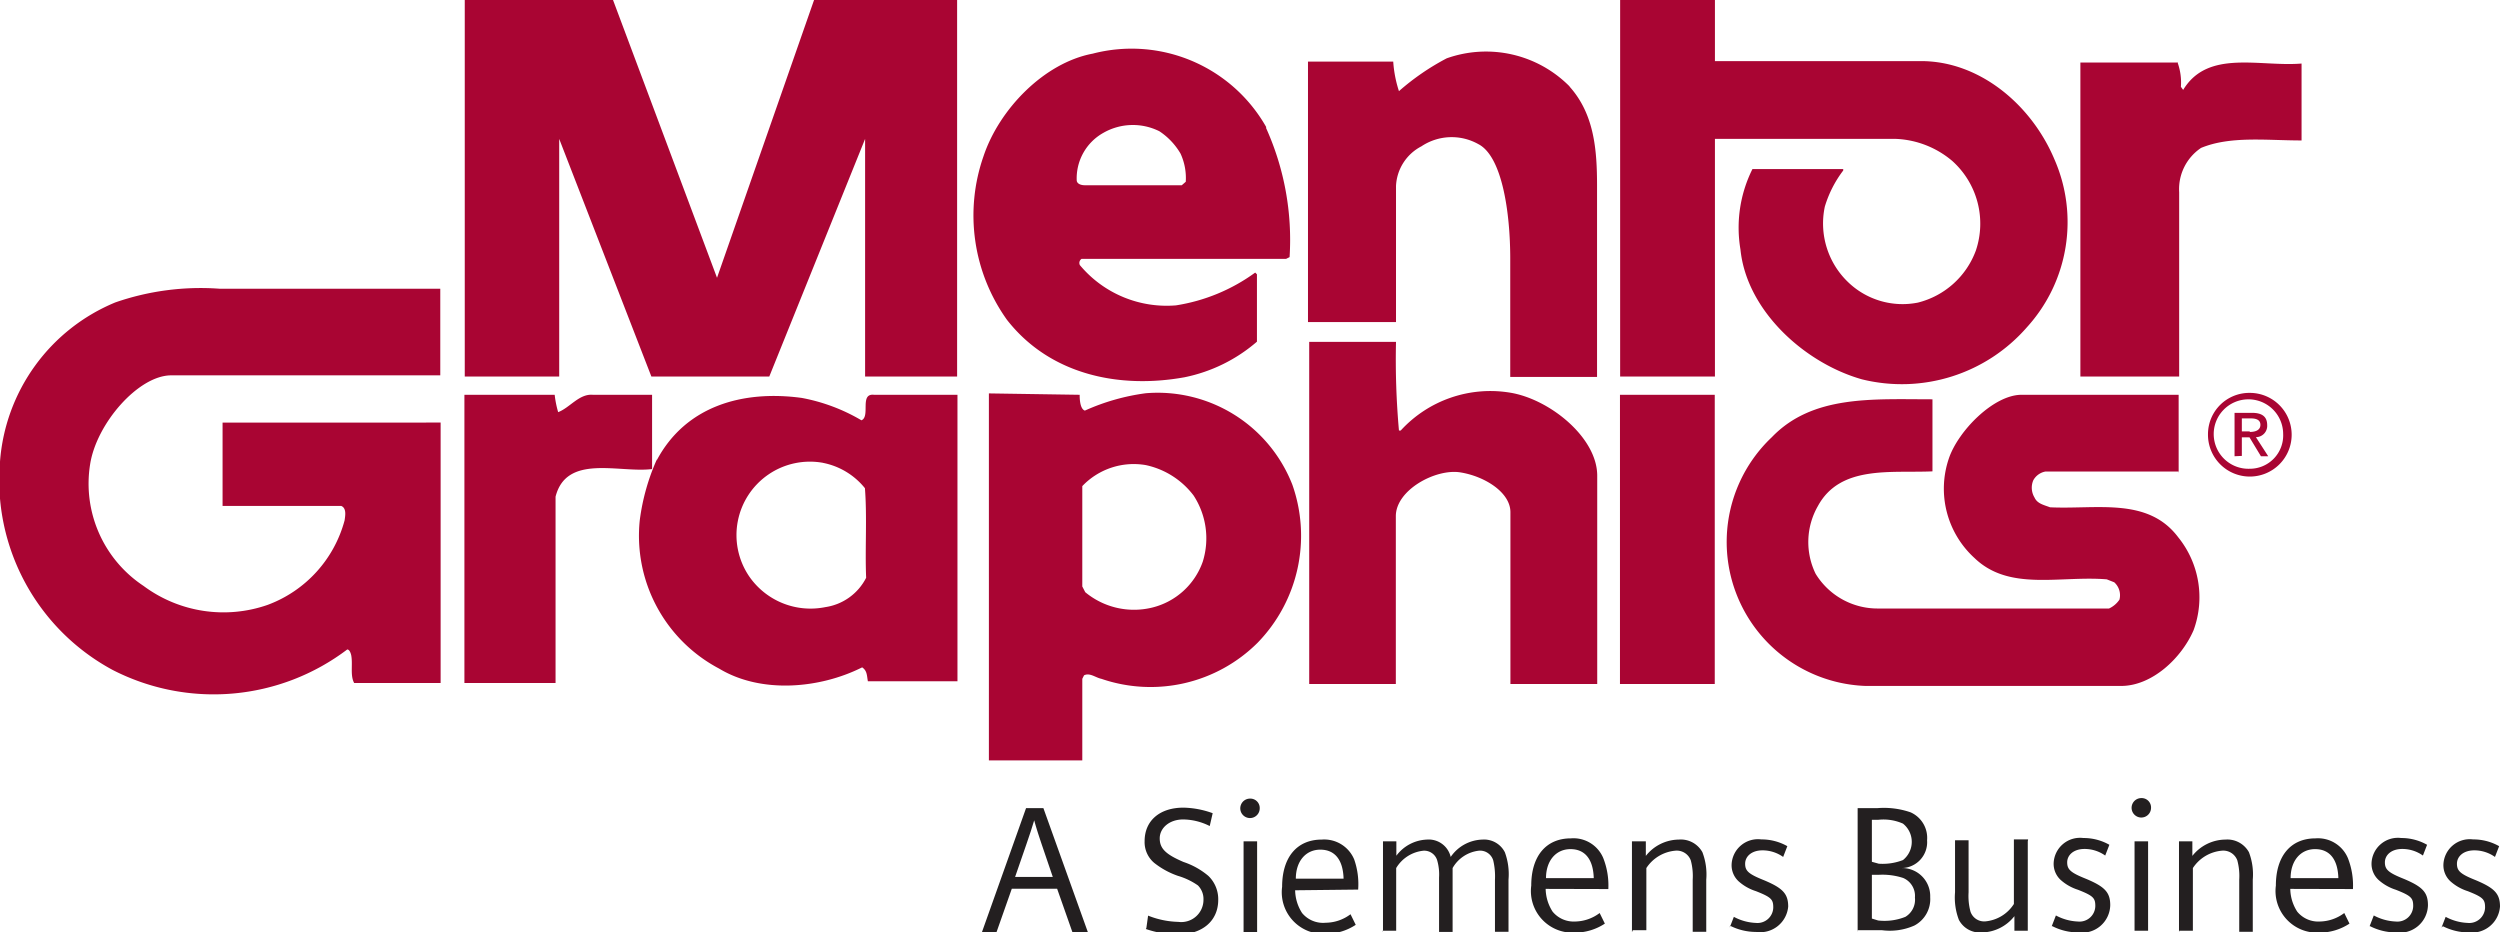 <svg xmlns="http://www.w3.org/2000/svg" viewBox="0 0 144 53.69"><title>mgc-asb-logo</title><path d="M60.89,51.19l.88,2.5h.89l-2.56-7.14h-1l-2.54,7.14h.84l.88-2.5Zm-.25-.68H58.47l.65-1.88.25-.74.2-.64c.14.51.25.84.43,1.38l.64,1.88Zm5.36,3a5.91,5.91,0,0,0,1.81.32c1.44,0,2.36-.78,2.36-2a1.86,1.86,0,0,0-.57-1.38,4.34,4.34,0,0,0-1.43-.8c-1-.43-1.37-.76-1.37-1.36s.56-1.09,1.35-1.09a3.47,3.47,0,0,1,1.53.38l.17-.74a5.22,5.22,0,0,0-1.68-.32c-1.37,0-2.24.75-2.24,1.93a1.56,1.56,0,0,0,.55,1.25,4.64,4.64,0,0,0,1.37.75A3.94,3.94,0,0,1,69,51a1.11,1.11,0,0,1,.32.83,1.28,1.28,0,0,1-1.45,1.27,5,5,0,0,1-1.74-.36l-.1.72Zm5.63.22h.78V48.46h-.78v5.23ZM72,46a.56.56,0,1,0,.56.56A.54.54,0,0,0,72,46Zm6.23,5.24A4.31,4.31,0,0,0,78,49.5a1.87,1.87,0,0,0-1.87-1.14c-1.41,0-2.28,1-2.28,2.72a2.4,2.4,0,0,0,2.5,2.71,3.15,3.15,0,0,0,1.74-.52l-.3-.61a2.41,2.41,0,0,1-1.43.49A1.57,1.57,0,0,1,75,52.59a2.49,2.49,0,0,1-.4-1.31Zm-3.59-.63c0-1,.57-1.67,1.41-1.67s1.31.59,1.34,1.67Zm5,3h.78V50A2.07,2.07,0,0,1,82,49a.78.78,0,0,1,.78.55,2.94,2.94,0,0,1,.11,1v3.13h.78V50a2,2,0,0,1,1.51-1,.79.79,0,0,1,.83.56,4,4,0,0,1,.1,1.11v3h.78v-3a3.67,3.67,0,0,0-.21-1.58,1.34,1.34,0,0,0-1.29-.73,2.29,2.29,0,0,0-1.83,1,1.3,1.3,0,0,0-1.37-1,2.3,2.3,0,0,0-1.76.93l0-.83h-.77c0,.35,0,.83,0,1.7v3.53Zm13-2.4a4.31,4.31,0,0,0-.29-1.78,1.86,1.86,0,0,0-1.87-1.14c-1.41,0-2.28,1-2.28,2.72a2.4,2.4,0,0,0,2.5,2.71,3.15,3.15,0,0,0,1.74-.52l-.3-.61a2.41,2.41,0,0,1-1.43.49,1.57,1.57,0,0,1-1.28-.57,2.49,2.49,0,0,1-.4-1.31Zm-3.59-.63c0-1,.57-1.67,1.41-1.67s1.31.59,1.34,1.67Zm5,3h.78V50a2.23,2.23,0,0,1,1.66-1,.86.86,0,0,1,.9.56,3.47,3.47,0,0,1,.11,1.11v3h.78v-3a3.6,3.6,0,0,0-.22-1.58,1.42,1.42,0,0,0-1.36-.73,2.45,2.45,0,0,0-1.9.94l0-.84H94c0,.35,0,.83,0,1.7v3.53Zm5.6-.26a3.32,3.32,0,0,0,1.5.36A1.62,1.62,0,0,0,103,52.22c0-.74-.31-1.07-1.42-1.53-.87-.35-1.06-.53-1.06-.94s.36-.77,1-.77a2.05,2.05,0,0,1,1.19.38l.24-.62a3,3,0,0,0-1.5-.39,1.52,1.52,0,0,0-1.71,1.46,1.26,1.26,0,0,0,.4.95,2.73,2.73,0,0,0,1,.57c.89.35,1,.48,1,.94a.91.91,0,0,1-1,.89,2.92,2.92,0,0,1-1.27-.35l-.24.62Zm7.34.26h1.41a3.49,3.49,0,0,0,1.87-.27,1.72,1.72,0,0,0,.91-1.63A1.62,1.62,0,0,0,109.52,50,1.49,1.49,0,0,0,111,48.4a1.61,1.61,0,0,0-.95-1.61,4.71,4.71,0,0,0-1.93-.24H107v7.14Zm.83-3.94V47.22h.37a2.76,2.76,0,0,1,1.42.22,1.34,1.34,0,0,1,0,2.1,3.25,3.25,0,0,1-1.39.21Zm0,3.27V50.39h.37a3.85,3.85,0,0,1,1.43.18,1.12,1.12,0,0,1,.68,1.13,1.15,1.15,0,0,1-.55,1.11,3.22,3.22,0,0,1-1.57.21Zm9-4.56H116v3.72a2.18,2.18,0,0,1-1.63,1,.83.83,0,0,1-.87-.56,3.48,3.48,0,0,1-.11-1.11v-3h-.78v3a3.6,3.6,0,0,0,.22,1.58,1.37,1.37,0,0,0,1.33.73,2.44,2.44,0,0,0,1.87-.94l0,.84h.77c0-.35,0-.83,0-1.7V48.46Zm1.4,5a3.32,3.32,0,0,0,1.49.36,1.62,1.62,0,0,0,1.84-1.57c0-.74-.31-1.07-1.42-1.53-.87-.35-1.06-.53-1.06-.94s.36-.77,1-.77a2.05,2.05,0,0,1,1.19.38l.24-.62a3,3,0,0,0-1.5-.39,1.52,1.52,0,0,0-1.71,1.46,1.26,1.26,0,0,0,.4.95,2.73,2.73,0,0,0,1,.57c.89.35,1,.48,1,.94a.91.91,0,0,1-1,.89,2.92,2.92,0,0,1-1.27-.35l-.24.62Zm4.73.26h.78V48.46h-.78v5.23Zm.39-7.64a.56.56,0,1,0,.56.56.54.54,0,0,0-.56-.56Zm2.19,7.64h.78V50a2.23,2.23,0,0,1,1.66-1,.86.86,0,0,1,.9.56,3.47,3.47,0,0,1,.11,1.11v3h.78v-3a3.6,3.6,0,0,0-.22-1.58,1.42,1.42,0,0,0-1.36-.73,2.45,2.45,0,0,0-1.9.94l0-.84h-.77c0,.35,0,.83,0,1.7v3.53Zm10-2.4a4.31,4.31,0,0,0-.29-1.78,1.87,1.87,0,0,0-1.87-1.14c-1.41,0-2.28,1-2.28,2.72a2.4,2.4,0,0,0,2.5,2.71,3.15,3.15,0,0,0,1.74-.52l-.3-.61a2.41,2.41,0,0,1-1.43.49,1.56,1.56,0,0,1-1.28-.57,2.48,2.48,0,0,1-.4-1.31Zm-3.59-.63c0-1,.57-1.67,1.41-1.67s1.31.59,1.34,1.67Zm4.58,2.77a3.32,3.32,0,0,0,1.49.36,1.62,1.62,0,0,0,1.84-1.57c0-.74-.31-1.07-1.42-1.53-.87-.35-1.06-.53-1.06-.94s.36-.77,1-.77a2.05,2.05,0,0,1,1.19.38l.24-.62a3,3,0,0,0-1.49-.39,1.52,1.52,0,0,0-1.71,1.46,1.26,1.26,0,0,0,.4.95,2.73,2.73,0,0,0,1,.57c.89.35,1,.48,1,.94a.91.91,0,0,1-1,.89,2.92,2.92,0,0,1-1.27-.35l-.24.62Zm4.19,0a3.32,3.32,0,0,0,1.5.36A1.62,1.62,0,0,0,144,52.22c0-.74-.31-1.07-1.42-1.53-.87-.35-1.06-.53-1.06-.94s.36-.77,1-.77a2.05,2.05,0,0,1,1.19.38l.24-.62a3,3,0,0,0-1.5-.39,1.52,1.52,0,0,0-1.71,1.46,1.26,1.26,0,0,0,.4.95,2.73,2.73,0,0,0,1,.57c.89.35,1,.48,1,.94a.91.91,0,0,1-1,.89,2.92,2.92,0,0,1-1.27-.35l-.24.62Z" fill="#231f20"/><path d="M26.77,21.69V0h8.54L41.3,16,46.89,0h8.24V21.69h-5.3V8L44.31,21.69H37.52L32.21,8V21.69H26.77m79.4-11.95h-5.23a7.55,7.55,0,0,0-.69,4.63c.36,3.54,3.71,6.55,7,7.48a9.56,9.56,0,0,0,9.5-3,9,9,0,0,0,1.59-9.66C117,6,114,3.52,110.66,3.52H98.78V0H93.32V21.69h5.46V8h10.43a5.36,5.36,0,0,1,3.24,1.27,4.85,4.85,0,0,1,1.36,5.16,4.8,4.8,0,0,1-3.34,3,4.52,4.52,0,0,1-4-1.16,4.68,4.68,0,0,1-1.36-4.37,6.55,6.55,0,0,1,1.06-2.08M90.43,5a6.77,6.77,0,0,0-7.1-1.64,14,14,0,0,0-2.75,1.89,6.93,6.93,0,0,1-.33-1.7H75.34v15h5.07V10.71a2.71,2.71,0,0,1,1.46-2.28,3.14,3.14,0,0,1,3.28-.13c1.39.71,1.84,4,1.84,6.59v6.82h5v-11c0-2.05-.15-4.14-1.6-5.74m35-1.37h-5.56V21.69h5.69V11.07a2.86,2.86,0,0,1,1.26-2.55c1.69-.7,3.77-.43,5.79-.43l0-4.43c-2.42.2-5.4-.83-6.82,1.52L125.62,5a3.38,3.38,0,0,0-.2-1.42M72.94,7.33a8.91,8.91,0,0,0-10-4.24C60.13,3.62,57.55,6.3,56.65,9A10.33,10.33,0,0,0,58,18.42c2.45,3.14,6.42,4,10.23,3.31a9.16,9.16,0,0,0,4.17-2.05V15.8l-.1-.1a10.49,10.49,0,0,1-4.57,1.89,6.51,6.51,0,0,1-5.53-2.32.28.28,0,0,1,.1-.36l11.78,0,.2-.1a15.66,15.66,0,0,0-1.36-7.45Zm-6.16.23A3.89,3.89,0,0,1,68,8.85a3.37,3.37,0,0,1,.3,1.62l-.23.2H62.48c-.2,0-.43-.07-.46-.26a3,3,0,0,1,1.52-2.75,3.42,3.42,0,0,1,3.24-.1M20.38,39.34h5v-15H12.82v4.8h6.83c.33.13.23.59.2.83a7.17,7.17,0,0,1-4.43,4.87,7.72,7.72,0,0,1-7.15-1.09,7.06,7.06,0,0,1-3.08-7c.36-2.35,2.78-5.13,4.67-5.13H25.36V16.63H12.64a15,15,0,0,0-6,.79A10.79,10.79,0,0,0,0,26.59a12.42,12.42,0,0,0,6.49,12A12.74,12.74,0,0,0,20,37.41c.13,0,.2.2.23.33.1.53-.07,1.17.17,1.6M92,39.4v-12C92,25.2,89.27,23,87,22.62a7,7,0,0,0-6.32,2.18l-.1,0a45.86,45.86,0,0,1-.17-5.11h-5V39.4H80.4V29.73c0-1.51,2.3-2.75,3.72-2.52S87,28.37,87,29.5v9.9H92M37.56,27V22.74H34.15c-.79-.07-1.32.74-2,1a5.77,5.77,0,0,1-.2-1h-5.2l0,16.6H32V28.61c.63-2.48,3.66-1.36,5.54-1.59m55.77-4.28V39.4h5.46V22.74H93.32m32.17,4.52V22.74h-9.05c-1.61,0-3.66,2.09-4.19,3.68a5.4,5.4,0,0,0,1.49,5.73c2,1.92,4.9,1,7.61,1.22l.43.17a1,1,0,0,1,.3,1,1.46,1.46,0,0,1-.6.51H108.15a4.18,4.18,0,0,1-3.57-2,4.17,4.17,0,0,1,.13-3.9c1.29-2.38,4.22-1.89,6.6-2V23c-3.44,0-6.9-.26-9.25,2.18a8.3,8.3,0,0,0,5.39,14.33h14.73c1.77,0,3.47-1.59,4.17-3.21a5.5,5.5,0,0,0-.89-5.36c-1.75-2.32-4.7-1.59-7.38-1.72-.33-.13-.73-.2-.89-.56a1.09,1.09,0,0,1-.07-1,1,1,0,0,1,.7-.5h7.68m-87.65-.73a12.5,12.5,0,0,0-1,3.54,8.65,8.65,0,0,0,4.57,8.54c2.42,1.46,5.79,1.16,8.24-.07.3.2.27.5.33.8h5.16V22.74h-4.8c-.86-.1-.2,1.24-.73,1.47a10.56,10.56,0,0,0-3.44-1.29c-3.38-.46-6.69.45-8.36,3.61Zm9.55.23a4.12,4.12,0,0,1,2.42,1.46c.13,1.69,0,3.51.07,5.16a3.15,3.15,0,0,1-2.35,1.69,4.29,4.29,0,0,1-4.4-1.79,4.23,4.23,0,0,1,4.27-6.52m9.55-4V43.8h5.38V39.1l.1-.2c.33-.17.66.13,1,.2a8.73,8.73,0,0,0,9-2.08,8.84,8.84,0,0,0,2-9.1A8.33,8.33,0,0,0,66,22.65a12.55,12.55,0,0,0-3.51,1c-.33-.1-.3-.91-.3-.91ZM66,26.79a4.68,4.68,0,0,1,2.75,1.75,4.51,4.51,0,0,1,.53,3.81A4.13,4.13,0,0,1,66.35,35a4.4,4.4,0,0,1-3.84-.89l-.17-.33V28A4.09,4.09,0,0,1,66,26.79M127.18,25a2.41,2.41,0,1,0,2.41-2.37A2.38,2.38,0,0,0,127.18,25Zm2.41,2a2,2,0,1,1,1.92-2,1.92,1.92,0,0,1-1.92,2Zm-.46-.74V25.19h.44l.66,1.09h.42l-.71-1.1a.65.65,0,0,0,.65-.69c0-.49-.29-.71-.88-.71h-1v2.5Zm.45-1.41h-.45V24.1h.52c.26,0,.55.06.55.37s-.29.41-.61.41" fill="#a90533"/></svg>